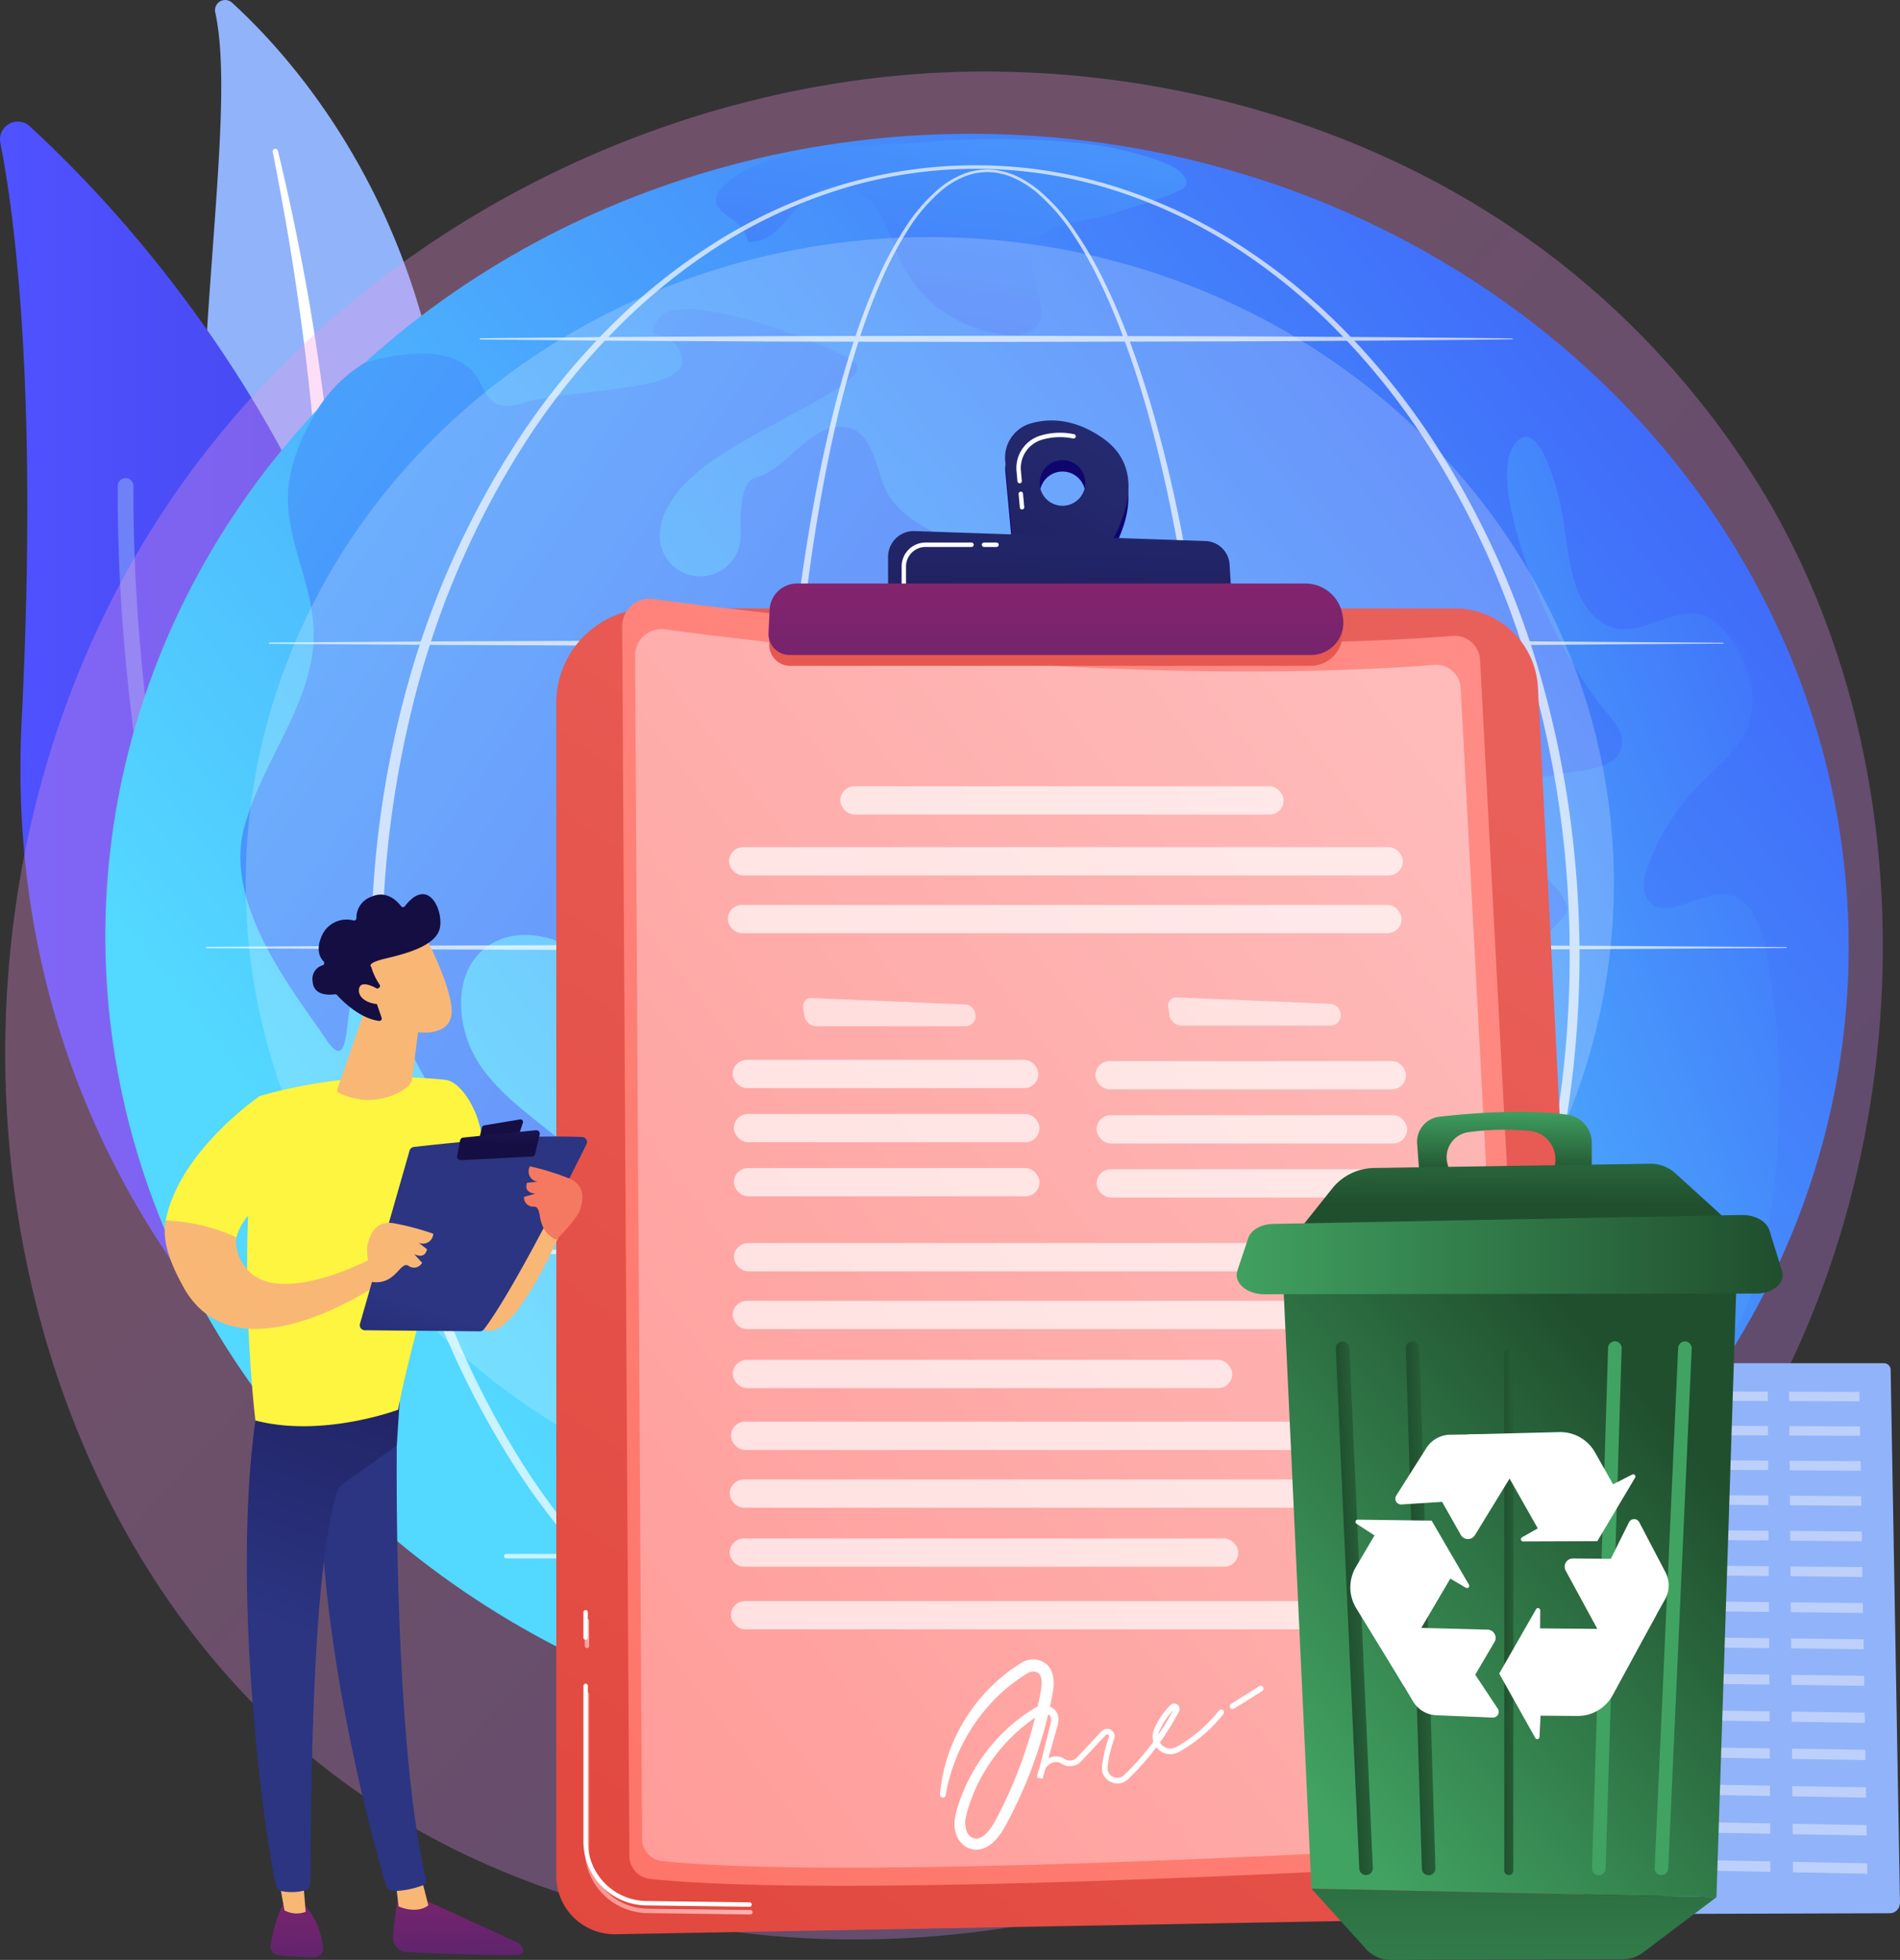 <svg xmlns="http://www.w3.org/2000/svg" xmlns:xlink="http://www.w3.org/1999/xlink" width="296.146" height="305.488" viewBox="0 0 296.146 305.488">
  <rect x="0" y="0" width="296.146" height="305.488" fill="#333333" stroke="none"/>
  <defs>
    <linearGradient id="linear-gradient" y1="0.5" x2="1" y2="0.5" gradientUnits="objectBoundingBox">
      <stop offset="0" stop-color="#4f52ff"/>
      <stop offset="1" stop-color="#4042e2"/>
    </linearGradient>
    <linearGradient id="linear-gradient-2" x1="1.082" y1="1.018" x2="0.336" y2="0.362" gradientUnits="objectBoundingBox">
      <stop offset="0" stop-color="#b37cff"/>
      <stop offset="1" stop-color="#f895e7"/>
    </linearGradient>
    <linearGradient id="linear-gradient-3" x1="0.255" y1="0.183" x2="1.032" y2="1.188" gradientUnits="objectBoundingBox">
      <stop offset="0" stop-color="#53d8ff"/>
      <stop offset="1" stop-color="#3840f7"/>
    </linearGradient>
    <linearGradient id="linear-gradient-4" x1="-0.404" y1="-0.588" x2="1.174" y2="1.079" xlink:href="#linear-gradient-3"/>
    <linearGradient id="linear-gradient-5" x1="1.473" y1="-2.837" x2="-0.485" y2="3.393" xlink:href="#linear-gradient-3"/>
    <linearGradient id="linear-gradient-6" x1="-0.281" y1="1.359" x2="1.473" y2="-0.461" xlink:href="#linear-gradient-3"/>
    <linearGradient id="linear-gradient-7" x1="0.142" y1="1.149" x2="0.775" y2="0.008" gradientUnits="objectBoundingBox">
      <stop offset="0" stop-color="#e1473d"/>
      <stop offset="1" stop-color="#e9605a"/>
    </linearGradient>
    <linearGradient id="linear-gradient-8" y1="0.5" x2="1" y2="0.5" gradientUnits="objectBoundingBox">
      <stop offset="0" stop-color="#ff928e"/>
      <stop offset="1" stop-color="#feb3b1"/>
    </linearGradient>
    <linearGradient id="linear-gradient-10" x1="-0.077" y1="1.258" x2="1.063" y2="-0.259" gradientUnits="objectBoundingBox">
      <stop offset="0" stop-color="#fe7062"/>
      <stop offset="1" stop-color="#ff928e"/>
    </linearGradient>
    <linearGradient id="linear-gradient-11" x1="0.886" y1="0.076" x2="-0.253" y2="1.297" gradientUnits="objectBoundingBox">
      <stop offset="0" stop-color="#febbba"/>
      <stop offset="1" stop-color="#ff928e"/>
    </linearGradient>
    <linearGradient id="linear-gradient-12" x1="1.519" y1="-0.775" x2="-1.484" y2="2.907" gradientUnits="objectBoundingBox">
      <stop offset="0" stop-color="#09005d"/>
      <stop offset="1" stop-color="#1a0f91"/>
    </linearGradient>
    <linearGradient id="linear-gradient-13" x1="1.004" y1="-2.464" x2="-0.074" y2="4.125" xlink:href="#linear-gradient-12"/>
    <linearGradient id="linear-gradient-14" x1="0.5" y1="-4.989" x2="0.5" y2="3.864" xlink:href="#linear-gradient-7"/>
    <linearGradient id="linear-gradient-15" x1="1.519" y1="-0.775" x2="-1.484" y2="2.907" gradientUnits="objectBoundingBox">
      <stop offset="0" stop-color="#2b3582"/>
      <stop offset="1" stop-color="#150e42"/>
    </linearGradient>
    <linearGradient id="linear-gradient-16" x1="1.004" y1="-2.464" x2="-0.074" y2="4.125" xlink:href="#linear-gradient-15"/>
    <linearGradient id="linear-gradient-17" x1="0.5" y1="-4.989" x2="0.5" y2="3.864" gradientUnits="objectBoundingBox">
      <stop offset="0" stop-color="#cb236d"/>
      <stop offset="1" stop-color="#4c246d"/>
    </linearGradient>
    <linearGradient id="linear-gradient-18" x1="-6.622" y1="0.5" x2="-7.622" y2="0.5" gradientUnits="objectBoundingBox">
      <stop offset="0" stop-color="#f9b776"/>
      <stop offset="1" stop-color="#f47960"/>
    </linearGradient>
    <linearGradient id="linear-gradient-19" x1="7.788" y1="-3.045" x2="7.809" y2="1.639" xlink:href="#linear-gradient-17"/>
    <linearGradient id="linear-gradient-20" x1="29.008" y1="0.5" x2="30.008" y2="0.5" xlink:href="#linear-gradient-18"/>
    <linearGradient id="linear-gradient-21" x1="9.148" y1="1.255" x2="9.355" y2="0.047" xlink:href="#linear-gradient-15"/>
    <linearGradient id="linear-gradient-22" x1="18.539" y1="-3.752" x2="18.589" y2="1.733" xlink:href="#linear-gradient-17"/>
    <linearGradient id="linear-gradient-23" x1="33.597" y1="0.5" x2="34.597" y2="0.5" xlink:href="#linear-gradient-18"/>
    <linearGradient id="linear-gradient-24" x1="6.545" y1="1.244" x2="6.691" y2="0.059" xlink:href="#linear-gradient-15"/>
    <linearGradient id="linear-gradient-25" x1="-1.991" y1="0.326" x2="-3.242" y2="0.962" gradientUnits="objectBoundingBox">
      <stop offset="0" stop-color="#fdf53f"/>
      <stop offset="1" stop-color="#d93c65"/>
    </linearGradient>
    <linearGradient id="linear-gradient-26" x1="-2.977" y1="0.724" x2="-5.281" y2="2.27" xlink:href="#linear-gradient-25"/>
    <linearGradient id="linear-gradient-27" x1="4.36" y1="0.5" x2="5.36" y2="0.5" xlink:href="#linear-gradient-18"/>
    <linearGradient id="linear-gradient-28" x1="-3.114" y1="-0.363" x2="-3.523" y2="0.753" xlink:href="#linear-gradient-15"/>
    <linearGradient id="linear-gradient-29" x1="22.894" y1="-3.497" x2="22.321" y2="1.805" xlink:href="#linear-gradient-15"/>
    <linearGradient id="linear-gradient-30" x1="12.107" y1="-1.235" x2="11.964" y2="1.146" xlink:href="#linear-gradient-15"/>
    <linearGradient id="linear-gradient-31" x1="14.401" y1="0.5" x2="15.401" y2="0.5" xlink:href="#linear-gradient-18"/>
    <linearGradient id="linear-gradient-32" x1="-18.879" y1="-7.315" x2="-17.747" y2="-7.315" xlink:href="#linear-gradient-18"/>
    <linearGradient id="linear-gradient-33" x1="11.348" y1="0.5" x2="12.348" y2="0.5" xlink:href="#linear-gradient-18"/>
    <linearGradient id="linear-gradient-34" x1="-32.394" y1="-10.517" x2="-32.716" y2="-11.583" xlink:href="#linear-gradient-18"/>
    <linearGradient id="linear-gradient-35" x1="-24.582" y1="-9.139" x2="-24.377" y2="-7.96" xlink:href="#linear-gradient-15"/>
    <linearGradient id="linear-gradient-36" x1="-106.794" y1="-53.442" x2="-107.737" y2="-58.089" xlink:href="#linear-gradient-18"/>
    <linearGradient id="linear-gradient-37" x1="0.505" y1="-0.014" x2="0.498" y2="0.95" gradientUnits="objectBoundingBox">
      <stop offset="0" stop-color="#41a362"/>
      <stop offset="1" stop-color="#204f2e"/>
    </linearGradient>
    <linearGradient id="linear-gradient-38" x1="0.133" y1="0.912" x2="0.72" y2="0.178" xlink:href="#linear-gradient-37"/>
    <linearGradient id="linear-gradient-39" x1="0.514" y1="-1.28" x2="0.477" y2="0.468" xlink:href="#linear-gradient-37"/>
    <linearGradient id="linear-gradient-40" x1="0.406" y1="4.149" x2="0.584" y2="-2.598" xlink:href="#linear-gradient-37"/>
    <linearGradient id="linear-gradient-41" x1="-0.02" y1="0.209" x2="0.98" y2="0.209" xlink:href="#linear-gradient-37"/>
    <linearGradient id="linear-gradient-42" x1="2.065" y1="-0.478" x2="0.34" y2="0.6" xlink:href="#linear-gradient-37"/>
    <linearGradient id="linear-gradient-43" x1="2.446" y1="-0.495" x2="0.286" y2="0.583" xlink:href="#linear-gradient-37"/>
    <linearGradient id="linear-gradient-44" x1="-47.665" y1="-0.478" x2="-49.39" y2="0.6" xlink:href="#linear-gradient-37"/>
    <linearGradient id="linear-gradient-45" x1="-55.32" y1="-0.454" x2="-57.479" y2="0.623" xlink:href="#linear-gradient-37"/>
    <linearGradient id="linear-gradient-46" x1="6.854" y1="-0.483" x2="-0.149" y2="0.6" xlink:href="#linear-gradient-37"/>
  </defs>
  <g id="Group_152888" data-name="Group 152888" transform="translate(-443.784 -348.932)">
    <g id="Group_152863" data-name="Group 152863" transform="translate(474.979 348.932)">
      <path id="Path_216187" data-name="Path 216187" d="M742.888,350.843a1.584,1.584,0,0,1,2.62-1.491c11.515,10.5,39.272,42.052,33.281,97.978-7.518,70.167,7.444,95.513,25.832,110.84,0,0-25.048-6.969-41.117-32.676C724.05,462.378,748.7,377.506,742.888,350.843Z" transform="translate(-740.537 -348.932)" fill="#91b3fa"/>
      <path id="Path_216188" data-name="Path 216188" d="M848.093,569.851c1.534,7.777,2.914,15.58,4.007,23.422q1.7,11.753,2.679,23.584c.619,7.884,1.09,15.779,1.225,23.682.171,7.9,0,15.8-.2,23.734-.153,7.928-.352,15.914.265,23.945a80.412,80.412,0,0,0,5.188,23.629c.751,1.88,1.539,3.754,2.429,5.562.857,1.826,1.8,3.614,2.766,5.385a83.375,83.375,0,0,0,23.81,27.121,1.532,1.532,0,0,0,1.866-2.43l0,0c-1.535-1.212-3.055-2.441-4.515-3.733-.74-.634-1.451-1.3-2.174-1.952-.7-.679-1.421-1.331-2.1-2.03a80.779,80.779,0,0,1-7.622-8.81A88.549,88.549,0,0,1,864.4,710.622a77.142,77.142,0,0,1-3.375-11.122,87.5,87.5,0,0,1-1.718-11.546c-.659-7.794-.527-15.7-.431-23.629s.118-15.9-.179-23.86q-.206-5.969-.626-11.927c-.129-1.986-.3-3.969-.459-5.953q-.273-2.972-.585-5.94-1.279-11.869-3.287-23.632c-1.378-7.831-2.964-15.622-4.848-23.339a.411.411,0,0,0-.8.177Z" transform="translate(-836.78 -546.189)" fill="#fff" style="mix-blend-mode: soft-light;isolation: isolate"/>
    </g>
    <g id="Group_152866" data-name="Group 152866" transform="translate(443.784 367.872)">
      <g id="Group_152865" data-name="Group 152865" transform="translate(0 0)">
        <path id="Path_216189" data-name="Path 216189" d="M497.472,727.79a4.406,4.406,0,0,1-7.1,1.771c-12.84-11.545-46.191-47.47-43.216-107,2.512-50.274-.9-77.773-3.318-90.149a2.763,2.763,0,0,1,4.582-2.563C470.1,549.728,535.575,620.989,497.472,727.79Z" transform="translate(-443.784 -529.107)" fill="url(#linear-gradient)"/>
        <g id="Group_152864" data-name="Group 152864" transform="translate(18.349 55.589)" opacity="0.5">
          <path id="Path_216190" data-name="Path 216190" d="M649.441,1201.054a1.224,1.224,0,0,1-1.808-.541c-.3-.705-29.627-71.323-29.291-141.383a1.222,1.222,0,0,1,2.444.012c-.333,69.55,28.806,139.724,29.1,140.424A1.222,1.222,0,0,1,649.441,1201.054Z" transform="translate(-618.34 -1057.914)" fill="#91b3fa"/>
        </g>
      </g>
    </g>
    <path id="Path_216191" data-name="Path 216191" d="M731.933,651.7c-28.393,65.892-104.027,102.8-169.617,92.847-10.673-1.62-39.932-6.447-65.838-29.216C446.609,671.5,435.943,584.7,476.172,523.537c29.279-44.518,81.765-69.754,131.637-68.491,10.743.272,51.912,1.948,88.093,31.351a134.431,134.431,0,0,1,27.6,30.863C748.306,555.491,750.438,608.755,731.933,651.7Z" transform="translate(-6.947 -94.918)" opacity="0.3" fill="url(#linear-gradient-2)"/>
    <g id="Group_152869" data-name="Group 152869" transform="translate(454.793 363.974)">
      <ellipse id="Ellipse_4271" data-name="Ellipse 4271" cx="125.888" cy="135.883" rx="125.888" ry="135.883" transform="translate(0 251.533) rotate(-87.486)" fill="url(#linear-gradient-3)"/>
      <path id="Path_216192" data-name="Path 216192" d="M812.491,822.537c-2.983,4.788-5.282,10.179-4.851,15.8.5,6.513,3.8,12.612,3.965,19.142.287,11.074-8.262,20.344-10.929,31.1C797.7,900.6,808.935,914.29,813.413,921s2.553-5.443,5.269-10.181,8.57,19.937,17.715,25.352c4.907,2.906,10.663,4.84,14.192,9.319,5.147,6.533,3.721,15.829,2.948,24.11s.385,18.373,7.843,22.054c4.391,2.167,9.973,1.434,13.936,4.311,6.959,5.053,3.635,16.069,6.392,24.215,3,8.859,8.945,8.975,18.145,10.853s-1.159-18.333,3.151-25.4c2.265-3.713,5.724-6.668,7.51-10.633,2.478-5.5,1.78-12.847,6.587-16.491,3.6-2.731,8.617-1.992,13.138-2.032s10.021-2,10.533-6.494c.455-3.986-3.535-7.164-7.439-8.088s-8.064-.483-11.9-1.664c-10.967-3.377-16.082-18.724-27.535-19.442-9.79-.614-17.989,10.375-27.608,8.455-5.363-1.07-9.033-5.819-13.014-9.568-5.113-4.816-11.46-8.431-15.519-14.164s-4.75-14.9,1.025-18.894c4.29-2.97,10.386-1.765,14.624,1.279s7.125,7.56,10.238,11.748a7.776,7.776,0,0,0,3.587,3.115c4.139,1.3,7.159-4.527,6.168-8.749s-3.973-7.936-4.113-12.271c-.247-7.639,7.98-12.486,15.2-15s15.723-5.518,17.845-12.861c.75-2.594.553-5.448,1.7-7.893,3.791-8.1,23.793-12.151,19.012-16.85s-19.957-5.721-22.912-15.186c-1.058-3.388-2.147-7.867-5.682-8.195-5.757-.534-9.042,6.593-13.871,7.816-2.293.581-2.513,4.475-2.424,9.263a6.3,6.3,0,0,1-12.588.238,9.725,9.725,0,0,1,.732-3.894,17.617,17.617,0,0,1,4.476-5.8c7.427-7.092,29.591-14.884,24.949-17.9s-26.916-11.35-30.238-6.752,2.173.7,3.513,6.157-16.478,4.722-24.716,7.082c-1.36.39-2.869.77-4.143.153-1.424-.689-2.023-2.346-2.8-3.726-4.138-7.392-17.9-2.594-17.9-2.594A22.4,22.4,0,0,0,812.491,822.537Z" transform="translate(-773.726 -774.214)" fill="url(#linear-gradient-4)"/>
      <path id="Path_216193" data-name="Path 216193" d="M1505.954,563.262c-2,3.729,3.948,3.669,4.54,7.859,5.355.584,7.555-7.86,12.851-8.845,2.989-.556,5.887,1.585,7.511,4.155s2.382,5.587,3.758,8.3a20.433,20.433,0,0,0,16.243,10.9,5.616,5.616,0,0,0,4.217-.954c3.228-2.844-1.39-8.188-.19-12.319,1.371-4.721,8.178-4,12.779-5.736,1.269-.478,11.03-3.082,11.187-4.429.278-2.388-4.25-3.908-9.316-5.21-8.583-2.207-23.684-2.115-31.065-1.447-9.82.889-26.181.171-32.515,7.728Z" transform="translate(-1404.94 -548.484)" fill="url(#linear-gradient-5)"/>
      <g id="Group_152867" data-name="Group 152867" transform="translate(211.371 53.043)">
        <path id="Path_216194" data-name="Path 216194" d="M2612.659,1118.732a123.778,123.778,0,0,0-.545-42.109c-.689-3.7-2.3-8.11-6.029-8.642-4.309-.616-9.584,4.334-12.281.918-1.191-1.508-.716-3.7-.042-5.5a36.455,36.455,0,0,1,8.117-12.722c2.207-2.244,4.733-4.234,6.433-6.884,3.635-5.667,1.083-13.948-4.062-18.291s-11.783,3.445-17.191.354-5.577-10.59-6.594-16.736c-.752-4.553-4.107-16.887-7.813-10.88s4.943,29.919,14.676,41.381c1.174,1.383,2.47,2.931,2.371,4.742-.236,4.325-6.539,4.133-10.779,5.018-5.248,1.1-13.292-1.714-8.853,7.431,2.341,4.823,13.524,11.425,10.52,14.652s-12.243,12.577-16.578,20.138-6.435,16.976-3.166,25.056,13.1,13.658,21.121,10.255c3.755-1.593,7.848-4.905,11.339-2.794,3.161,1.911,2.695,6.5,2.538,10.19s1.971,8.59,5.562,7.722a5.955,5.955,0,0,0,2.909-2.1C2609.364,1134.124,2611.445,1126.332,2612.659,1118.732Z" transform="translate(-2559.248 -996.62)" fill="url(#linear-gradient-6)"/>
      </g>
      <ellipse id="Ellipse_4272" data-name="Ellipse 4272" cx="106.626" cy="100.728" rx="106.626" ry="100.728" transform="translate(27.293 21.916)" fill="#fff" opacity="0.2"/>
      <g id="Group_152868" data-name="Group 152868" transform="translate(21.067 10.721)" opacity="0.68">
        <path id="Path_216195" data-name="Path 216195" d="M1663.875,722.815a381.67,381.67,0,0,1-5.445,66.318c-.986,5.466-2.13,10.905-3.494,16.293a156.89,156.89,0,0,1-4.882,15.943c-.97,2.608-2.031,5.184-3.224,7.7a59.793,59.793,0,0,1-4.061,7.315,29.939,29.939,0,0,1-5.462,6.381,15.559,15.559,0,0,1-3.568,2.3,10.678,10.678,0,0,1-4.158.983,10.464,10.464,0,0,1-4.2-.775,14.586,14.586,0,0,1-3.65-2.177,28.424,28.424,0,0,1-5.58-6.28,57.789,57.789,0,0,1-4.126-7.28c-1.209-2.512-2.284-5.083-3.265-7.687a153.477,153.477,0,0,1-4.934-15.926c-1.377-5.384-2.533-10.821-3.527-16.285-1.985-10.931-3.336-21.967-4.245-33.033s-1.351-22.171-1.4-33.275c-.023-5.552.116-11.1.31-16.65s.5-11.091.905-16.628c.81-11.072,2.026-22.119,3.838-33.076.91-5.477,1.971-10.931,3.248-16.337a156.908,156.908,0,0,1,4.619-16.009c.929-2.62,1.945-5.211,3.1-7.742a56.516,56.516,0,0,1,3.975-7.343,27.337,27.337,0,0,1,5.462-6.328,13.957,13.957,0,0,1,3.608-2.167,10.171,10.171,0,0,1,4.147-.74,10.973,10.973,0,0,1,4.1.964,16.038,16.038,0,0,1,3.564,2.229,30.466,30.466,0,0,1,5.581,6.22,59.541,59.541,0,0,1,4.241,7.191c1.259,2.482,2.379,5.03,3.415,7.609a151.658,151.658,0,0,1,5.243,15.816c1.476,5.356,2.725,10.771,3.8,16.218A349.4,349.4,0,0,1,1663.875,722.815Zm-1.344,0c.016-11.067-.409-22.137-1.333-33.166a319,319,0,0,0-4.354-32.9c-1.028-5.436-2.223-10.841-3.645-16.187a150.975,150.975,0,0,0-5.076-15.782c-1.006-2.573-2.1-5.114-3.324-7.587a58.9,58.9,0,0,0-4.135-7.158,29.985,29.985,0,0,0-5.432-6.167,15.6,15.6,0,0,0-3.444-2.2,10.341,10.341,0,0,0-3.937-.956,9.675,9.675,0,0,0-3.972.743,13.5,13.5,0,0,0-3.473,2.129,26.844,26.844,0,0,0-5.3,6.259,55.974,55.974,0,0,0-3.868,7.3c-1.127,2.52-2.113,5.1-3.013,7.715a156.294,156.294,0,0,0-4.453,15.971c-1.225,5.395-2.233,10.838-3.091,16.3-1.708,10.935-2.822,21.961-3.531,33.006s-.975,22.12-.957,33.188q-.032,16.6,1.187,33.173c.837,11.035,2.115,22.041,4.022,32.94.956,5.448,2.073,10.868,3.409,16.233a152.459,152.459,0,0,0,4.8,15.856c.956,2.589,2.006,5.144,3.186,7.634a57,57,0,0,0,4.02,7.2,27.653,27.653,0,0,0,5.382,6.142,13.855,13.855,0,0,0,3.451,2.09,9.553,9.553,0,0,0,3.91.741,9.945,9.945,0,0,0,3.871-.943,14.807,14.807,0,0,0,3.379-2.215,29.171,29.171,0,0,0,5.272-6.247,74.653,74.653,0,0,0,7.1-14.89,155.891,155.891,0,0,0,4.747-15.874c1.322-5.368,2.425-10.791,3.372-16.241,1.894-10.9,3.156-21.909,3.994-32.943S1662.534,733.884,1662.531,722.815Z" transform="translate(-1505.743 -599.649)" fill="#fff" style="mix-blend-mode: soft-light;isolation: isolate"/>
        <path id="Path_216196" data-name="Path 216196" d="M1182.247,717.176a164.707,164.707,0,0,1-1.432,21.368,156.249,156.249,0,0,1-4.291,20.982,136.033,136.033,0,0,1-17.668,38.859,111.5,111.5,0,0,1-13.525,16.582,94.876,94.876,0,0,1-16.659,13.411,80.39,80.39,0,0,1-19.422,8.924,73.357,73.357,0,0,1-42.274.015,80.4,80.4,0,0,1-19.434-8.912,94.94,94.94,0,0,1-16.678-13.4,111.6,111.6,0,0,1-13.547-16.579,136.2,136.2,0,0,1-17.706-38.871A155.027,155.027,0,0,1,995.3,738.56a161.107,161.107,0,0,1,.011-42.766,154.97,154.97,0,0,1,4.325-20.988,136.167,136.167,0,0,1,17.726-38.849,111.507,111.507,0,0,1,13.548-16.564,94.688,94.688,0,0,1,16.673-13.384A80.654,80.654,0,0,1,1067,597.125a72.932,72.932,0,0,1,42.22.014,80.617,80.617,0,0,1,19.41,8.9,94.647,94.647,0,0,1,16.655,13.392A111.47,111.47,0,0,1,1158.813,636a136,136,0,0,1,17.688,38.837,156.21,156.21,0,0,1,4.3,20.977A164.621,164.621,0,0,1,1182.247,717.176Zm-1.54,0A163.1,163.1,0,0,0,1179.356,696a154.773,154.773,0,0,0-4.183-20.8,135.549,135.549,0,0,0-17.208-38.642,110.547,110.547,0,0,0-13.275-16.542,92.814,92.814,0,0,0-16.416-13.414,79.334,79.334,0,0,0-19.22-8.91,71.448,71.448,0,0,0-41.876.014,79.314,79.314,0,0,0-19.207,8.923,92.759,92.759,0,0,0-16.4,13.423,110.477,110.477,0,0,0-13.253,16.545,135.386,135.386,0,0,0-17.17,38.63,161.7,161.7,0,0,0,.023,83.891,135.345,135.345,0,0,0,17.19,38.608,110.4,110.4,0,0,0,13.255,16.53,92.5,92.5,0,0,0,16.393,13.4,79.543,79.543,0,0,0,19.194,8.9,71.03,71.03,0,0,0,41.822.015,79.567,79.567,0,0,0,19.206-8.884,92.566,92.566,0,0,0,16.412-13.4,110.458,110.458,0,0,0,13.276-16.527,135.491,135.491,0,0,0,17.228-38.62,154.771,154.771,0,0,0,4.195-20.8A163.232,163.232,0,0,0,1180.707,717.176Z" transform="translate(-968.126 -594.01)" fill="#fff" style="mix-blend-mode: soft-light;isolation: isolate"/>
        <path id="Path_216197" data-name="Path 216197" d="M842.641,1298.442l28.321-.186,28.321-.107,56.642-.086,56.642.094,28.321.116,28.321.2a.068.068,0,0,1,0,.136l-28.321.2-28.321.116-56.642.094-56.642-.085-28.321-.107-28.321-.186a.1.1,0,0,1,0-.2Z" transform="translate(-832.699 -1224.053)" fill="#fff" style="mix-blend-mode: soft-light;isolation: isolate"/>
        <path id="Path_216198" data-name="Path 216198" d="M1155.194,847.2l20.107-.187,20.107-.106c6.7-.045,13.4-.04,20.107-.054l20.107-.031,40.214.094,20.107.116c6.7.069,13.4.109,20.107.2a.068.068,0,0,1,0,.136c-6.7.093-13.4.133-20.107.2l-20.107.116-40.214.094-20.107-.031c-6.7-.014-13.4-.009-20.107-.054l-20.107-.106-20.107-.187a.1.1,0,0,1,0-.2Z" transform="translate(-1112.396 -820.246)" fill="#fff" style="mix-blend-mode: soft-light;isolation: isolate"/>
        <path id="Path_216199" data-name="Path 216199" d="M749.016,1749.687l30.781-.186,30.782-.107,61.563-.085,61.563.094,30.781.115,30.781.2a.068.068,0,0,1,0,.136l-30.781.2-30.781.116-61.563.094-61.563-.085-30.782-.107-30.781-.186a.1.1,0,0,1,0-.2Z" transform="translate(-748.916 -1627.862)" fill="#fff" style="mix-blend-mode: soft-light;isolation: isolate"/>
        <path id="Path_216200" data-name="Path 216200" d="M842.641,2200.928l28.321-.186,28.321-.106,56.642-.086,56.642.094,28.321.115,28.321.2a.068.068,0,0,1,.068.068.069.069,0,0,1-.068.068l-28.321.2-28.321.115-56.642.094-56.642-.086-28.321-.106-28.321-.186a.1.1,0,0,1,0-.2Z" transform="translate(-832.699 -2031.669)" fill="#fff" style="mix-blend-mode: soft-light;isolation: isolate"/>
        <path id="Path_216201" data-name="Path 216201" d="M1352.434,2653.691H1191.578a.355.355,0,1,1,0-.709h160.856a.355.355,0,1,1,0,.709Z" transform="translate(-1144.727 -2436.541)" fill="#fff" style="mix-blend-mode: soft-light;isolation: isolate"/>
      </g>
    </g>
    <g id="Group_152878" data-name="Group 152878" transform="translate(530.492 414.467)">
      <g id="Group_152877" data-name="Group 152877" transform="translate(0 1.788)">
        <path id="Path_216202" data-name="Path 216202" d="M1268.627,1265.833a14.735,14.735,0,0,1,14.735-14.734h125.3a12.981,12.981,0,0,1,12.965,12.321l9.249,181.665a9.573,9.573,0,0,1-9.386,10.058l-143.613,2.61a9.087,9.087,0,0,1-9.251-9.085Z" transform="translate(-1268.627 -1223.585)" fill="url(#linear-gradient-7)"/>
        <path id="Path_216203" data-name="Path 216203" d="M1336.516,2892.331h0l-16.069-.208a9.911,9.911,0,0,1-9.745-9.872V2857.99a.343.343,0,1,1,.686,0v24.262a9.222,9.222,0,0,0,9.068,9.186l16.069.208a.343.343,0,0,1,0,.686Z" transform="translate(-1306.275 -2661.252)" fill="url(#linear-gradient-8)"/>
        <path id="Path_216204" data-name="Path 216204" d="M1311.04,2753.393a.343.343,0,0,1-.343-.343v-3.929a.343.343,0,1,1,.686,0v3.929A.343.343,0,0,1,1311.04,2753.393Z" transform="translate(-1306.275 -2563.827)" fill="url(#linear-gradient-8)"/>
        <g id="Group_152874" data-name="Group 152874" transform="translate(10.265 26.001)">
          <path id="Path_216205" data-name="Path 216205" d="M1366.28,1241.022a4.28,4.28,0,0,1,4.854-4.269c17.111,2.32,75.952,9.5,124.6,5.762a3.958,3.958,0,0,1,4.262,3.733l9.7,182.474a4.554,4.554,0,0,1-4.279,4.79c-20.461,1.211-104.725,5.892-134.781,2.744a3.608,3.608,0,0,1-3.229-3.571Z" transform="translate(-1366.28 -1236.714)" fill="url(#linear-gradient-10)"/>
          <path id="Path_216206" data-name="Path 216206" d="M1385.454,1285.9a4.119,4.119,0,0,1,4.672-4.108c16.467,2.233,73.092,9.14,119.908,5.546a3.809,3.809,0,0,1,4.1,3.592l9.333,175.6a4.383,4.383,0,0,1-4.118,4.609c-19.69,1.165-100.781,5.67-129.705,2.64a3.472,3.472,0,0,1-3.107-3.436Z" transform="translate(-1383.439 -1277.022)" fill="url(#linear-gradient-11)"/>
          <g id="Group_152870" data-name="Group 152870" transform="translate(28.191 62.237)" opacity="0.6">
            <path id="Path_216207" data-name="Path 216207" d="M1635.834,1828.763a1.276,1.276,0,0,0-1.364,1.518l.195,1.295a1.926,1.926,0,0,0,1.841,1.585h23.248a1.584,1.584,0,0,0,1.583-1.6v-.127a1.717,1.717,0,0,0-1.622-1.67Z" transform="translate(-1634.453 -1828.761)" fill="#fff"/>
          </g>
          <g id="Group_152871" data-name="Group 152871" transform="translate(85.11 62.141)" opacity="0.6">
            <path id="Path_216208" data-name="Path 216208" d="M2177.3,1827.852a1.275,1.275,0,0,0-1.364,1.518l.194,1.295a1.926,1.926,0,0,0,1.842,1.585h23.248a1.584,1.584,0,0,0,1.583-1.6v-.128a1.716,1.716,0,0,0-1.622-1.67Z" transform="translate(-2175.921 -1827.85)" fill="#fff"/>
          </g>
          <rect id="Rectangle_45363" data-name="Rectangle 45363" width="105.023" height="4.408" rx="2.204" transform="translate(17.236 109.436)" fill="#fff" opacity="0.68"/>
          <rect id="Rectangle_45364" data-name="Rectangle 45364" width="77.855" height="4.408" rx="2.204" transform="translate(17.236 118.635)" fill="#fff" opacity="0.68"/>
          <rect id="Rectangle_45365" data-name="Rectangle 45365" width="105.023" height="4.408" rx="2.204" transform="translate(17.428 100.428)" fill="#fff" opacity="0.68"/>
          <rect id="Rectangle_45366" data-name="Rectangle 45366" width="105.023" height="4.408" rx="2.204" transform="translate(16.764 137.279)" fill="#fff" opacity="0.68"/>
          <rect id="Rectangle_45367" data-name="Rectangle 45367" width="79.271" height="4.408" rx="2.204" transform="translate(16.764 146.478)" fill="#fff" opacity="0.68"/>
          <rect id="Rectangle_45368" data-name="Rectangle 45368" width="105.023" height="4.408" rx="2.204" transform="translate(16.956 128.272)" fill="#fff" opacity="0.68"/>
          <rect id="Rectangle_45369" data-name="Rectangle 45369" width="105.023" height="4.408" rx="2.204" transform="translate(16.956 156.233)" fill="#fff" opacity="0.68"/>
          <rect id="Rectangle_45370" data-name="Rectangle 45370" width="105.023" height="4.408" rx="2.204" transform="translate(16.47 47.725)" fill="#fff" opacity="0.68"/>
          <rect id="Rectangle_45371" data-name="Rectangle 45371" width="69.089" height="4.408" rx="2.204" transform="translate(34.005 29.231)" fill="#fff" opacity="0.68"/>
          <rect id="Rectangle_45372" data-name="Rectangle 45372" width="105.023" height="4.408" rx="2.204" transform="translate(16.661 38.717)" fill="#fff" opacity="0.68"/>
          <g id="Group_152872" data-name="Group 152872" transform="translate(17.232 71.873)">
            <rect id="Rectangle_45373" data-name="Rectangle 45373" width="47.639" height="4.408" rx="2.204" transform="translate(0.184 8.433)" fill="#fff" opacity="0.68"/>
            <rect id="Rectangle_45374" data-name="Rectangle 45374" width="47.639" height="4.408" rx="2.204" transform="translate(0.184 16.865)" fill="#fff" opacity="0.68"/>
            <rect id="Rectangle_45375" data-name="Rectangle 45375" width="47.639" height="4.408" rx="2.204" fill="#fff" opacity="0.68"/>
          </g>
          <g id="Group_152873" data-name="Group 152873" transform="translate(73.769 72.064)">
            <rect id="Rectangle_45376" data-name="Rectangle 45376" width="48.403" height="4.408" rx="2.204" transform="translate(0.187 8.433)" fill="#fff" opacity="0.68"/>
            <rect id="Rectangle_45377" data-name="Rectangle 45377" width="48.403" height="4.408" rx="2.204" transform="translate(0.187 16.865)" fill="#fff" opacity="0.68"/>
            <rect id="Rectangle_45378" data-name="Rectangle 45378" width="48.403" height="4.408" rx="2.204" fill="#fff" opacity="0.68"/>
          </g>
        </g>
        <path id="Path_216209" data-name="Path 216209" d="M1949.486,992.11c-4.526-3.149-8.462-3.086-11.232-2.269a5.526,5.526,0,0,0-3.925,5.81l1.2,13.041,14.217,1.262S1958.362,998.285,1949.486,992.11Zm-6.252,10.521a3.545,3.545,0,1,1,3.545-3.545A3.545,3.545,0,0,1,1943.234,1002.631Z" transform="translate(-1864.329 -989.366)" fill="url(#linear-gradient-12)"/>
        <g id="Group_152875" data-name="Group 152875" transform="translate(71.734 1.91)">
          <path id="Path_216210" data-name="Path 216210" d="M1951.906,1019.462a.343.343,0,0,1-.341-.312l-.19-2.077a.343.343,0,1,1,.683-.062l.19,2.077a.343.343,0,0,1-.31.373Zm-.373-4.07a.343.343,0,0,1-.341-.312l-.145-1.577a5.275,5.275,0,0,1,3.74-5.534,10.63,10.63,0,0,1,5.2-.213.343.343,0,1,1-.138.672,9.957,9.957,0,0,0-4.864.2,4.587,4.587,0,0,0-3.251,4.814l.145,1.577a.343.343,0,0,1-.31.373Z" transform="translate(-1951.025 -1007.531)" fill="#bdd0fb"/>
        </g>
        <path id="Path_216211" data-name="Path 216211" d="M1761.309,1163.508v-6.556a4,4,0,0,1,4.138-4l45.2,1.549a3.891,3.891,0,0,1,3.751,3.656l.378,6.3Z" transform="translate(-1709.518 -1135.754)" fill="url(#linear-gradient-13)"/>
        <path id="Path_216212" data-name="Path 216212" d="M1902.183,1170.633h-1.944a.343.343,0,0,1,0-.686h1.944a.343.343,0,0,1,0,.686Z" transform="translate(-1833.536 -1150.964)" fill="#bdd0fb"/>
        <path id="Path_216213" data-name="Path 216213" d="M1781.664,1176.659a.343.343,0,0,1-.343-.343v-2.652a3.721,3.721,0,0,1,3.717-3.716h7.147a.343.343,0,1,1,0,.686h-7.147a3.034,3.034,0,0,0-3.03,3.03v2.652A.343.343,0,0,1,1781.664,1176.659Z" transform="translate(-1727.426 -1150.964)" fill="#bdd0fb"/>
        <path id="Path_216214" data-name="Path 216214" d="M1584.577,1234.59a4.259,4.259,0,0,1,4.254-4.055l79.048,0a5.843,5.843,0,0,1,5.757,4.846l.067.386a5.018,5.018,0,0,1-4.944,5.874h-81.1a3.262,3.262,0,0,1-3.259-3.419Z" transform="translate(-1551.204 -1205.181)" fill="url(#linear-gradient-14)"/>
        <g id="Group_152876" data-name="Group 152876" transform="translate(59.804 191.333)">
          <path id="Path_216215" data-name="Path 216215" d="M1837.537,2830.552a26.421,26.421,0,0,1,3.932-11.758,27.336,27.336,0,0,1,3.9-4.928c.382-.361.755-.733,1.147-1.084s.8-.69,1.208-1.019.838-.64,1.271-.94l.661-.436.331-.217.166-.109c.06-.037.14-.085.212-.123a3.322,3.322,0,0,1,3.953.459,2.979,2.979,0,0,1,.607.919,3.521,3.521,0,0,1,.165.484,3.917,3.917,0,0,1,.1.475,6.688,6.688,0,0,1,.013,1.773c-.03.281-.076.557-.125.826l-.151.759c-.1.507-.21,1.011-.32,1.515-.223,1.008-.475,2.009-.74,3.006a69.658,69.658,0,0,1-4.269,11.6l-.676,1.392c-.236.458-.467.92-.708,1.375l-.366.681-.183.341-.2.355a10.374,10.374,0,0,1-.954,1.369,6.406,6.406,0,0,1-1.291,1.205,3.659,3.659,0,0,1-1.864.665,2.556,2.556,0,0,1-.529-.02,2.846,2.846,0,0,1-.511-.107,2.973,2.973,0,0,1-.937-.453,3.6,3.6,0,0,1-1.222-1.552,4.833,4.833,0,0,1-.353-1.8,7.238,7.238,0,0,1,.205-1.707,14.842,14.842,0,0,1,.454-1.537l.253-.746.286-.733a28.093,28.093,0,0,1,7.068-10.247l.287-.267.3-.253.6-.506c.2-.164.413-.32.619-.48s.41-.322.627-.468c.428-.3.851-.6,1.3-.874l.331-.209.165-.1c.03-.018.051-.033.087-.054l.109-.061a2.631,2.631,0,0,1,.949-.293,2.413,2.413,0,0,1,1.892.588,1.97,1.97,0,0,1,.574.914,2.53,2.53,0,0,1,.069.979,5.521,5.521,0,0,1-.165.837l-.207.742-.413,1.471c-.547,1.962-1.115,3.918-1.672,5.877v0l-.86-.153a4.507,4.507,0,0,1,.605-1.923,3.151,3.151,0,0,1,.7-.8,2.747,2.747,0,0,1,.963-.5,2.537,2.537,0,0,1,1.1-.072,2.071,2.071,0,0,1,.548.166,1.968,1.968,0,0,1,.256.138l.173.109a1.574,1.574,0,0,0,1.378.091,1.446,1.446,0,0,0,.3-.175,1.385,1.385,0,0,0,.134-.115l.065-.064.078-.083.626-.668,1.253-1.337,1.253-1.337.627-.668a1.207,1.207,0,0,1,.62-.354,1.159,1.159,0,0,1,.717.081,1.208,1.208,0,0,1,.534.469,1.136,1.136,0,0,1,.156.713.789.789,0,0,1-.033.176c-.014.053-.034.123-.045.149l-.075.21-.142.425c-.184.568-.339,1.146-.47,1.728s-.231,1.172-.3,1.764c-.008.073-.02.15-.025.22l-.005.181a.676.676,0,0,0,.011.178.91.91,0,0,0,.028.174,1.452,1.452,0,0,0,.323.617,1.5,1.5,0,0,0,.578.411,1.8,1.8,0,0,0,.343.1,1.688,1.688,0,0,0,.354.014,1.382,1.382,0,0,0,.665-.212l.078-.043.07-.058.141-.116.324-.317q1.293-1.27,2.47-2.652a40.671,40.671,0,0,0,4.174-5.918l.444-.79.214-.4.107-.2.027-.05c0-.006,0,0,0,0s0,0,0,.009c0,.034.013.04.01.037a.027.027,0,0,0,.02,0l.031-.006s0,0,0,0l-.039.04-.077.078c-.052.052-.1.1-.152.159-.1.106-.2.216-.295.327a10.946,10.946,0,0,0-1.038,1.421q-.23.376-.431.769c-.066.131-.131.263-.192.4l-.09.2-.044.1-.029.091a1.851,1.851,0,0,0,.04,1.444,1.944,1.944,0,0,0,1.064,1,1.889,1.889,0,0,0,.722.129,1.974,1.974,0,0,0,.718-.179l.172-.08.194-.113c.129-.076.26-.148.387-.229.257-.154.509-.315.76-.48a22.809,22.809,0,0,0,5.282-4.834h0a.438.438,0,0,1,.687.545,23.677,23.677,0,0,1-5.487,5.022q-.39.256-.789.5c-.132.083-.268.158-.4.237l-.2.118-.243.115a2.814,2.814,0,0,1-1.049.256,2.761,2.761,0,0,1-1.068-.187,2.818,2.818,0,0,1-1.544-1.445,2.735,2.735,0,0,1-.065-2.118l.044-.127.048-.109.1-.217c.066-.145.135-.286.207-.428q.216-.424.465-.83a11.851,11.851,0,0,1,1.122-1.536c.1-.119.209-.238.319-.353.054-.058.109-.116.165-.172l.083-.085.042-.042c.027-.024.057-.05.086-.073a.812.812,0,0,1,.452-.17.857.857,0,0,1,.459.108.846.846,0,0,1,.435.793.817.817,0,0,1-.053.232c-.013.034-.03.073-.044.1l-.027.051-.11.2-.219.409-.454.807a41.54,41.54,0,0,1-4.265,6.047q-1.2,1.411-2.524,2.71l-.331.324-.212.176-.108.086-.121.071a2.258,2.258,0,0,1-1.061.338,2.546,2.546,0,0,1-.559-.024,2.674,2.674,0,0,1-.533-.158,2.375,2.375,0,0,1-.9-.641,2.335,2.335,0,0,1-.517-.99,1.772,1.772,0,0,1-.047-.277,1.319,1.319,0,0,1-.018-.278l.01-.277.027-.236q.116-.93.319-1.846c.136-.609.3-1.213.491-1.808l.149-.444.078-.221a.438.438,0,0,0,.02-.071.113.113,0,0,0,.01-.048.251.251,0,0,0-.033-.166.333.333,0,0,0-.146-.126.28.28,0,0,0-.337.074l-.626.668-1.253,1.337-1.254,1.337-.627.668-.078.083-.1.1a2.258,2.258,0,0,1-.7.463,2.447,2.447,0,0,1-2.152-.134l-.215-.134a1.057,1.057,0,0,0-.147-.078,1.179,1.179,0,0,0-.326-.1,1.666,1.666,0,0,0-.716.049,2,2,0,0,0-1.153.915,3.642,3.642,0,0,0-.479,1.545l-.86-.153v0c.493-1.977.974-3.956,1.477-5.929l.374-1.481.185-.734a4.385,4.385,0,0,0,.115-.664,1.368,1.368,0,0,0-.044-.534.763.763,0,0,0-.24-.354,1.2,1.2,0,0,0-.949-.256,1.388,1.388,0,0,0-.5.169l-.057.034-.074.049-.155.1-.31.207c-.418.268-.813.569-1.213.864-.2.143-.391.305-.585.461s-.387.311-.576.471l-.555.5-.278.247-.268.258a26.351,26.351,0,0,0-3.822,4.541,26.017,26.017,0,0,0-2.715,5.264l-.258.694-.227.7a13.5,13.5,0,0,0-.39,1.4,4.089,4.089,0,0,0,.1,2.494,1.907,1.907,0,0,0,.651.812,1.28,1.28,0,0,0,.436.2,1.325,1.325,0,0,0,.467.049,1.936,1.936,0,0,0,.966-.372,4.71,4.71,0,0,0,.923-.886,8.578,8.578,0,0,0,.78-1.142l.173-.311.176-.333.352-.667c.231-.445.452-.9.679-1.346l.647-1.362a71.028,71.028,0,0,0,4.1-11.321c.255-.972.5-1.947.712-2.928.106-.491.216-.981.308-1.475l.145-.74c.042-.231.079-.458.1-.684a4.861,4.861,0,0,0,0-1.272,1.578,1.578,0,0,0-.364-.86.992.992,0,0,0-.318-.223,1.452,1.452,0,0,0-.44-.111,1.728,1.728,0,0,0-.955.208c-.041.022-.07.039-.118.068l-.154.1-.308.2-.617.4c-.406.275-.792.581-1.193.864s-.763.619-1.146.927-.728.662-1.093.992a28.208,28.208,0,0,0-8.209,15.524.439.439,0,0,1-.87-.108Z" transform="translate(-1837.536 -2809.492)" fill="#fff"/>
          <path id="Path_216216" data-name="Path 216216" d="M2267.663,2852.259a.438.438,0,0,1-.233-.81l4.379-2.743a.438.438,0,1,1,.465.743l-4.378,2.743A.435.435,0,0,1,2267.663,2852.259Z" transform="translate(-2222.055 -2844.524)" fill="#fff"/>
        </g>
      </g>
      <path id="Path_216217" data-name="Path 216217" d="M1334.708,2880.207h0l-16.111-.208a9.935,9.935,0,0,1-9.769-9.9v-24.324a.344.344,0,0,1,.688,0V2870.1a9.245,9.245,0,0,0,9.091,9.209l16.111.208a.344.344,0,0,1,0,.688Z" transform="translate(-1304.598 -2648.534)" fill="#fff"/>
      <path id="Path_216218" data-name="Path 216218" d="M1309.167,2740.913a.344.344,0,0,1-.344-.344v-3.939a.344.344,0,1,1,.688,0v3.939A.344.344,0,0,1,1309.167,2740.913Z" transform="translate(-1304.598 -2550.86)" fill="#fff"/>
      <path id="Path_216219" data-name="Path 216219" d="M1949.253,975.105c-4.538-3.157-8.483-3.094-11.261-2.275a5.54,5.54,0,0,0-3.935,5.824l1.2,13.074,14.253,1.265S1958.152,981.3,1949.253,975.105Zm-6.268,10.548a3.554,3.554,0,1,1,3.554-3.554A3.554,3.554,0,0,1,1942.984,985.653Z" transform="translate(-1864.086 -972.354)" fill="url(#linear-gradient-15)"/>
      <path id="Path_216220" data-name="Path 216220" d="M1951.678,1002.527a.344.344,0,0,1-.342-.313l-.191-2.082a.344.344,0,1,1,.685-.062l.191,2.082a.344.344,0,0,1-.311.374Zm-.374-4.08a.344.344,0,0,1-.342-.313l-.145-1.58a5.288,5.288,0,0,1,3.749-5.549,10.654,10.654,0,0,1,5.209-.214.344.344,0,1,1-.138.674,9.986,9.986,0,0,0-4.877.2,4.6,4.6,0,0,0-3.259,4.826l.145,1.581a.344.344,0,0,1-.311.374Z" transform="translate(-1879.085 -988.651)" fill="#fff"/>
      <path id="Path_216221" data-name="Path 216221" d="M1760.592,1146.943v-6.573a4.011,4.011,0,0,1,4.149-4.009l45.32,1.552a3.9,3.9,0,0,1,3.76,3.666l.379,6.316Z" transform="translate(-1708.876 -1119.118)" fill="url(#linear-gradient-16)"/>
      <path id="Path_216222" data-name="Path 216222" d="M1901.828,1154.087h-1.949a.344.344,0,0,1,0-.688h1.949a.344.344,0,0,1,0,.688Z" transform="translate(-1833.214 -1134.367)" fill="#fff"/>
      <path id="Path_216223" data-name="Path 216223" d="M1781,1160.128a.344.344,0,0,1-.344-.344v-2.659a3.73,3.73,0,0,1,3.726-3.726h7.165a.344.344,0,1,1,0,.688h-7.165a3.042,3.042,0,0,0-3.039,3.038v2.659A.344.344,0,0,1,1781,1160.128Z" transform="translate(-1726.83 -1134.367)" fill="#fff"/>
      <path id="Path_216224" data-name="Path 216224" d="M1583.406,1218.208a4.27,4.27,0,0,1,4.266-4.065l79.25,0a5.857,5.857,0,0,1,5.772,4.858l.067.388a5.031,5.031,0,0,1-4.957,5.888H1586.5a3.271,3.271,0,0,1-3.267-3.428Z" transform="translate(-1550.156 -1188.724)" fill="url(#linear-gradient-17)"/>
    </g>
    <g id="Group_152880" data-name="Group 152880" transform="translate(702.979 561.416)">
      <path id="Path_216225" data-name="Path 216225" d="M2944.961,2371.319a1.044,1.044,0,0,0-1.008-1.059h-33.338a1.171,1.171,0,0,0-1.149,1.081v83.081a1.8,1.8,0,0,0,.53,1.184,1.592,1.592,0,0,0,1.145.488l33.7-.1a1.536,1.536,0,0,0,1.123-.5,1.739,1.739,0,0,0,.451-1.2Z" transform="translate(-2909.466 -2370.26)" fill="#91b3fa"/>
      <g id="Group_152879" data-name="Group 152879" transform="translate(5.239 4.391)">
        <path id="Path_216226" data-name="Path 216226" d="M2972.158,2413.524l-10.905-.04,0-1.457,10.893.037Z" transform="translate(-2961.048 -2412.026)" fill="#bdd0fb" style="mix-blend-mode: overlay;isolation: isolate"/>
        <path id="Path_216227" data-name="Path 216227" d="M2972.06,2464.364l-10.95-.054,0-1.469,10.938.05Z" transform="translate(-2960.92 -2457.5)" fill="#bdd0fb" style="mix-blend-mode: overlay;isolation: isolate"/>
        <path id="Path_216228" data-name="Path 216228" d="M2971.962,2515.624l-11-.067,0-1.481,10.983.063Z" transform="translate(-2960.792 -2503.348)" fill="#bdd0fb" style="mix-blend-mode: overlay;isolation: isolate"/>
        <path id="Path_216229" data-name="Path 216229" d="M2971.863,2567.308l-11.041-.081,0-1.493,11.028.076Z" transform="translate(-2960.663 -2549.576)" fill="#bdd0fb" style="mix-blend-mode: overlay;isolation: isolate"/>
        <path id="Path_216230" data-name="Path 216230" d="M2971.764,2619.419l-11.087-.093,0-1.506,11.074.09Z" transform="translate(-2960.533 -2596.187)" fill="#bdd0fb" style="mix-blend-mode: overlay;isolation: isolate"/>
        <path id="Path_216231" data-name="Path 216231" d="M2971.562,2724.955l-11.181-.122,0-1.531,11.167.118Z" transform="translate(-2960.268 -2690.58)" fill="#bdd0fb" style="mix-blend-mode: overlay;isolation: isolate"/>
        <path id="Path_216232" data-name="Path 216232" d="M2971.252,2886.615l-11.323-.166,0-1.57,11.31.162Z" transform="translate(-2959.864 -2835.172)" fill="#bdd0fb" style="mix-blend-mode: overlay;isolation: isolate"/>
        <path id="Path_216233" data-name="Path 216233" d="M2971.663,2671.967l-11.133-.108,0-1.519,11.121.1Z" transform="translate(-2960.401 -2643.187)" fill="#bdd0fb" style="mix-blend-mode: overlay;isolation: isolate"/>
        <path id="Path_216234" data-name="Path 216234" d="M2971.459,2778.389l-11.228-.136,0-1.544,11.214.133Z" transform="translate(-2960.135 -2738.372)" fill="#bdd0fb" style="mix-blend-mode: overlay;isolation: isolate"/>
        <path id="Path_216235" data-name="Path 216235" d="M2971.357,2832.273l-11.275-.151,0-1.558,11.262.147Z" transform="translate(-2960 -2786.568)" fill="#bdd0fb" style="mix-blend-mode: overlay;isolation: isolate"/>
        <path id="Path_216236" data-name="Path 216236" d="M2971.146,2941.419l-11.371-.181,0-1.584,11.358.177Z" transform="translate(-2959.726 -2884.189)" fill="#bdd0fb" style="mix-blend-mode: overlay;isolation: isolate"/>
        <path id="Path_216237" data-name="Path 216237" d="M2971.041,2996.693l-11.42-.2.005-1.6,11.406.192Z" transform="translate(-2959.588 -2933.627)" fill="#bdd0fb" style="mix-blend-mode: overlay;isolation: isolate"/>
        <path id="Path_216238" data-name="Path 216238" d="M2970.935,3052.442l-11.469-.213,0-1.611,11.456.208Z" transform="translate(-2959.449 -2983.489)" fill="#bdd0fb" style="mix-blend-mode: overlay;isolation: isolate"/>
        <path id="Path_216239" data-name="Path 216239" d="M2970.827,3108.671l-11.519-.228,0-1.625,11.5.224Z" transform="translate(-2959.308 -3033.781)" fill="#bdd0fb" style="mix-blend-mode: overlay;isolation: isolate"/>
        <path id="Path_216240" data-name="Path 216240" d="M3107.49,2413.985l-10.974-.041-.012-1.462,10.962.037Z" transform="translate(-3082.082 -2412.434)" fill="#bdd0fb" style="mix-blend-mode: overlay;isolation: isolate"/>
        <path id="Path_216241" data-name="Path 216241" d="M3107.949,2464.987l-11.02-.054-.012-1.474,11.007.05Z" transform="translate(-3082.452 -2458.052)" fill="#bdd0fb" style="mix-blend-mode: overlay;isolation: isolate"/>
        <path id="Path_216242" data-name="Path 216242" d="M3108.413,2516.41l-11.065-.066-.012-1.486,11.053.063Z" transform="translate(-3082.826 -2504.047)" fill="#bdd0fb" style="mix-blend-mode: overlay;isolation: isolate"/>
        <path id="Path_216243" data-name="Path 216243" d="M3108.879,2568.261l-11.111-.081-.012-1.5,11.1.077Z" transform="translate(-3083.202 -2550.425)" fill="#bdd0fb" style="mix-blend-mode: overlay;isolation: isolate"/>
        <path id="Path_216244" data-name="Path 216244" d="M3109.351,2620.543l-11.158-.094-.013-1.511,11.146.091Z" transform="translate(-3083.582 -2597.187)" fill="#bdd0fb" style="mix-blend-mode: overlay;isolation: isolate"/>
        <path id="Path_216245" data-name="Path 216245" d="M3110.3,2726.425l-11.252-.123-.012-1.536,11.239.119Z" transform="translate(-3084.352 -2691.891)" fill="#bdd0fb" style="mix-blend-mode: overlay;isolation: isolate"/>
        <path id="Path_216246" data-name="Path 216246" d="M3111.765,2888.629l-11.4-.167-.013-1.576,11.383.164Z" transform="translate(-3085.529 -2836.968)" fill="#bdd0fb" style="mix-blend-mode: overlay;isolation: isolate"/>
        <path id="Path_216247" data-name="Path 216247" d="M3109.825,2673.263l-11.205-.109-.012-1.523,11.192.1Z" transform="translate(-3083.965 -2644.342)" fill="#bdd0fb" style="mix-blend-mode: overlay;isolation: isolate"/>
        <path id="Path_216248" data-name="Path 216248" d="M3110.787,2780.038l-11.3-.137-.013-1.549,11.287.133Z" transform="translate(-3084.74 -2739.843)" fill="#bdd0fb" style="mix-blend-mode: overlay;isolation: isolate"/>
        <path id="Path_216249" data-name="Path 216249" d="M3111.274,2834.1l-11.348-.152-.013-1.562,11.335.148Z" transform="translate(-3085.133 -2788.2)" fill="#bdd0fb" style="mix-blend-mode: overlay;isolation: isolate"/>
        <path id="Path_216250" data-name="Path 216250" d="M3112.26,2943.621l-11.445-.182-.013-1.59,11.433.178Z" transform="translate(-3085.928 -2886.154)" fill="#bdd0fb" style="mix-blend-mode: overlay;isolation: isolate"/>
        <path id="Path_216251" data-name="Path 216251" d="M3112.76,2999.084l-11.5-.2-.013-1.6,11.481.193Z" transform="translate(-3086.331 -2935.761)" fill="#bdd0fb" style="mix-blend-mode: overlay;isolation: isolate"/>
        <path id="Path_216252" data-name="Path 216252" d="M3113.264,3055.027l-11.545-.213-.013-1.617,11.531.209Z" transform="translate(-3086.737 -2985.797)" fill="#bdd0fb" style="mix-blend-mode: overlay;isolation: isolate"/>
        <path id="Path_216253" data-name="Path 216253" d="M3113.772,3111.454l-11.6-.229-.013-1.631,11.581.225Z" transform="translate(-3087.147 -3036.264)" fill="#bdd0fb" style="mix-blend-mode: overlay;isolation: isolate"/>
      </g>
    </g>
    <g id="Group_152884" data-name="Group 152884" transform="translate(469.458 488.308)">
      <path id="Path_216254" data-name="Path 216254" d="M1107.637,2128.675s-7.13,16.454-11.518,14.26-7.678-20.293-7.678-20.293S1102.153,2119.352,1107.637,2128.675Z" transform="translate(-1046.348 -2075.06)" fill="url(#linear-gradient-18)"/>
      <path id="Path_216255" data-name="Path 216255" d="M1027.259,3156.152s-.6,3.375-.888,6.715a2.3,2.3,0,0,0,2.2,2.493c4.448.186,13.963.546,17.378.394a.749.749,0,0,0,.659-1.026,1.676,1.676,0,0,0-.857-.9l-15.717-7.224Z" transform="translate(-990.794 -3000.43)" fill="url(#linear-gradient-19)"/>
      <path id="Path_216256" data-name="Path 216256" d="M1030.251,3131.985l.479,4.036s2.753,1.282,4.634-.162l-1.14-4.5Z" transform="translate(-994.275 -2978.245)" fill="url(#linear-gradient-20)"/>
      <path id="Path_216257" data-name="Path 216257" d="M927.411,2415.41c-.207,1.054-1.11,52.6,4.4,75.7a.784.784,0,0,1-.46.912,13.661,13.661,0,0,1-4.487.911,1.349,1.349,0,0,1-1.339-.969c-1.575-5.359-9.122-32.211-10.106-57.862-1.1-28.663,0-.976,0-.976l.645-17.718Z" transform="translate(-891.075 -2337.554)" fill="url(#linear-gradient-21)"/>
      <path id="Path_216258" data-name="Path 216258" d="M846.762,3172.9a24.29,24.29,0,0,0-1.867,6.23,1.4,1.4,0,0,0,1.235,1.682c1.469.144,3.73.33,5.541.317a1.4,1.4,0,0,0,1.386-1.562,11.807,11.807,0,0,0-2.756-6.476Z" transform="translate(-828.377 -3015.416)" fill="url(#linear-gradient-22)"/>
      <path id="Path_216259" data-name="Path 216259" d="M854.976,3121.494l1.119,6.1a3.946,3.946,0,0,0,3.3.227l-.534-6.568Z" transform="translate(-837.425 -2969.203)" fill="url(#linear-gradient-23)"/>
      <path id="Path_216260" data-name="Path 216260" d="M811.451,2406.19c-4.506,27.2.978,67.216,2.827,75.049a1.221,1.221,0,0,0,.986.928,8.212,8.212,0,0,0,3.525-.141,1.12,1.12,0,0,0,.8-1.031c.248-6.333-.2-45.209,4-60.574a3.49,3.49,0,0,1,1.346-1.925l8.15-5.794.625-9.365Z" transform="translate(-796.923 -2326.753)" fill="url(#linear-gradient-24)"/>
      <g id="Group_152881" data-name="Group 152881" transform="translate(12.846 28.55)">
        <path id="Path_216261" data-name="Path 216261" d="M841.1,1946.768a76.135,76.135,0,0,0-28.9,2.519c-4.025,23.488-.7,50.58-.7,50.58,10.455,2.742,22.248-1.676,22.248-1.676,1.738-9.817,9.845-37.447,9.845-37.447C850.191,1959.925,845.25,1947.183,841.1,1946.768Z" transform="translate(-810.212 -1946.383)" fill="url(#linear-gradient-25)"/>
      </g>
      <path id="Path_216262" data-name="Path 216262" d="M709.3,1987.08,704.119,1974s-12.614,8.571-14.688,19.437a29.857,29.857,0,0,1,10.966,2.939C701.329,1991.249,709.3,1987.08,709.3,1987.08Z" transform="translate(-689.282 -1942.551)" fill="url(#linear-gradient-26)"/>
      <path id="Path_216263" data-name="Path 216263" d="M720.151,2164.85s-14.91,7.983-19.689,1.149a6.447,6.447,0,0,1-1.3-4.5,28.262,28.262,0,0,0-11-2.6c-.625,3.276.8,6.76,2.727,10.281,8.37,15.312,31.135-.846,31.135-.846Z" transform="translate(-688.014 -2108.017)" fill="url(#linear-gradient-27)"/>
      <g id="Group_152882" data-name="Group 152882" transform="translate(30.404 35.103)">
        <path id="Path_216264" data-name="Path 216264" d="M977.278,2062.9l7.729-26.992a.787.787,0,0,1,.666-.567c1.4-.163,5.458-.622,10.143-1.018a115.111,115.111,0,0,1,16.114-.535.79.79,0,0,1,.646,1.137c-2.227,4.506-11.388,22.833-15.975,28.837a.793.793,0,0,1-.637.313l-17.933-.167A.79.79,0,0,1,977.278,2062.9Z" transform="translate(-977.247 -2031.041)" fill="url(#linear-gradient-28)"/>
        <path id="Path_216265" data-name="Path 216265" d="M1155.735,2009.66l5.6-.934a.4.4,0,0,1,.448.523l-.555,1.681a.4.4,0,0,1-.329.273l-5.393.72a.4.4,0,0,1-.445-.49l.344-1.468A.4.4,0,0,1,1155.735,2009.66Z" transform="translate(-1136.364 -2008.721)" fill="url(#linear-gradient-29)"/>
        <path id="Path_216266" data-name="Path 216266" d="M1121.518,2028.7l.462-2.4a.556.556,0,0,1,.49-.448l11.318-1.148a.556.556,0,0,1,.6.683l-.72,3a.556.556,0,0,1-.513.425l-11.06.557A.556.556,0,0,1,1121.518,2028.7Z" transform="translate(-1106.343 -2023.016)" fill="url(#linear-gradient-30)"/>
        <path id="Path_216267" data-name="Path 216267" d="M988.959,2171.39s-1.077-4.427-.642-6,1.276-3.59,4.081-3.141a41,41,0,0,1,6.113,1.63,1.606,1.606,0,0,1-2.3,1.386l1.322,1.023s-.189,1.638-1.99.763l1.23,1.356a1.433,1.433,0,0,1-2.1.482C993.351,2168.028,992.716,2171.923,988.959,2171.39Z" transform="translate(-987.06 -2146.055)" fill="url(#linear-gradient-31)"/>
        <path id="Path_216268" data-name="Path 216268" d="M1225.8,2089.718s3.264-3.179,3.73-4.74.826-3.719-1.788-4.829a41.023,41.023,0,0,0-6.046-1.866,1.606,1.606,0,0,0,1.212,2.4l-1.664.165s-.71,1.488,1.281,1.7l-1.762.5a1.433,1.433,0,0,0,1.521,1.523C1223.868,2084.537,1222.338,2088.174,1225.8,2089.718Z" transform="translate(-1195.167 -2070.97)" fill="url(#linear-gradient-32)"/>
      </g>
      <path id="Path_216269" data-name="Path 216269" d="M948.107,1845.694l-4.3,12.426a.448.448,0,0,0,.2.539,10.1,10.1,0,0,0,10.477-.7,2.108,2.108,0,0,0,.971-1.506l1.391-10.755Z" transform="translate(-916.898 -1827.729)" fill="url(#linear-gradient-33)"/>
      <g id="Group_152883" data-name="Group 152883" transform="translate(23.054)">
        <path id="Path_216270" data-name="Path 216270" d="M980.081,1736.228s4.718,8.882,4.114,12.47-6.453,3.33-11.559.416l-3.568-9.591Z" transform="translate(-962.576 -1729.77)" fill="url(#linear-gradient-34)"/>
        <path id="Path_216271" data-name="Path 216271" d="M917.605,1689.428a.366.366,0,0,0,.16-.536,9.557,9.557,0,0,1-1.313-2.787s-.848-.543,2.159-1.263,7.492-1.837,8.434-4.4c.919-2.5-1.5-8.772-5.348-3.771a.366.366,0,0,1-.58,0c-.631-.822-2.292-2.528-4.6-1.494a3.462,3.462,0,0,0-2.37,3.346.364.364,0,0,1-.431.373,4.222,4.222,0,0,0-4.929,2.3c-1.006,2.211-.352,3.463.243,4.075a.365.365,0,0,1-.156.606,2.2,2.2,0,0,0-1.55,2.506c.128,2.322,2.724,2.117,3.463,2.011a.367.367,0,0,1,.325.115c.634.7,3.489,3.678,6.578,4.038a.369.369,0,0,0,.387-.488l-1.337-3.887a.368.368,0,0,1,.2-.456Z" transform="translate(-907.321 -1674.793)" fill="url(#linear-gradient-35)"/>
        <path id="Path_216272" data-name="Path 216272" d="M979.472,1809.54s-3.359-2.305-3.6-.364,3.025,2.812,4.645,2.088Z" transform="translate(-968.65 -1794.354)" fill="url(#linear-gradient-36)"/>
      </g>
    </g>
    <g id="Group_152887" data-name="Group 152887" transform="translate(636.532 522.227)">
      <g id="Group_152885" data-name="Group 152885" transform="translate(0 0)">
        <path id="Path_216273" data-name="Path 216273" d="M2545.36,2008.113l-.426-5.679a3.938,3.938,0,0,1,3.486-4.208c4.817-.545,13.327-1.238,19.93-.309a4.427,4.427,0,0,1,3.8,4.391v5.805h-5.874l.2-2.969a4.434,4.434,0,0,0-4.014-4.713,41.4,41.4,0,0,0-9.541.207,3.945,3.945,0,0,0-3.276,4.856l.655,2.619Z" transform="translate(-2516.797 -1997.462)" fill="url(#linear-gradient-37)"/>
        <path id="Path_216274" data-name="Path 216274" d="M2413.189,2293.545l-63.126-1.337-4.492-96.522,70.941-4.162Z" transform="translate(-2338.401 -2171.124)" fill="url(#linear-gradient-38)"/>
        <path id="Path_216275" data-name="Path 216275" d="M2417.421,2084.86l-70.9,3.016,7.783-9.748a8.524,8.524,0,0,1,6.539-3.005l42.808-.66a5.694,5.694,0,0,1,3.9,1.411Z" transform="translate(-2339.248 -2066.367)" fill="url(#linear-gradient-39)"/>
        <path id="Path_216276" data-name="Path 216276" d="M2388.3,3149.324l63.126,1.337-11.454,8.63a5.06,5.06,0,0,1-3.03,1.027l-36.346.114a5.073,5.073,0,0,1-3.78-1.689Z" transform="translate(-2376.638 -3028.239)" fill="url(#linear-gradient-40)"/>
        <path id="Path_216277" data-name="Path 216277" d="M2277.479,2159.142l1.7-5.073c.425-1.272,2.008-2.173,3.88-2.208l73.029-1.39c2.052-.039,3.879.969,4.319,2.382l1.979,6.356c.565,1.815-1.359,3.5-4,3.507l-76.7.107C2278.93,2162.827,2276.855,2161.008,2277.479,2159.142Z" transform="translate(-2277.367 -2134.385)" fill="url(#linear-gradient-41)"/>
        <path id="Path_216278" data-name="Path 216278" d="M2429.093,2421.142h0a1.056,1.056,0,0,1-1.055-1.009l-3.665-81.067a1.056,1.056,0,0,1,1.055-1.1h0a1.056,1.056,0,0,1,1.056,1.008l3.664,81.067A1.057,1.057,0,0,1,2429.093,2421.142Z" transform="translate(-2408.919 -2302.169)" fill="url(#linear-gradient-42)"/>
        <path id="Path_216279" data-name="Path 216279" d="M2531.793,2420.977h0a1.057,1.057,0,0,1-1.041-1.024l-2.5-81.111a1.056,1.056,0,0,1,1.071-1.089h0a1.056,1.056,0,0,1,1.041,1.023l2.5,81.111A1.056,1.056,0,0,1,2531.793,2420.977Z" transform="translate(-2501.877 -2301.981)" fill="url(#linear-gradient-43)"/>
        <path id="Path_216280" data-name="Path 216280" d="M2898.243,2421.142h0a1.057,1.057,0,0,0,1.056-1.009l3.664-81.067a1.056,1.056,0,0,0-1.055-1.1h0a1.055,1.055,0,0,0-1.055,1.008l-3.665,81.067A1.057,1.057,0,0,0,2898.243,2421.142Z" transform="translate(-2832.031 -2302.169)" fill="url(#linear-gradient-44)"/>
        <path id="Path_216281" data-name="Path 216281" d="M2805.435,2420.977h0a1.057,1.057,0,0,0,1.041-1.024l2.5-81.111a1.057,1.057,0,0,0-1.071-1.089h0a1.056,1.056,0,0,0-1.041,1.023l-2.5,81.111A1.057,1.057,0,0,0,2805.435,2420.977Z" transform="translate(-2748.964 -2301.981)" fill="url(#linear-gradient-45)"/>
        <path id="Path_216282" data-name="Path 216282" d="M2674.96,2431.143h0a.705.705,0,0,1-.705-.705v-80.594a.705.705,0,0,1,.705-.7h0a.705.705,0,0,1,.705.7v80.594A.705.705,0,0,1,2674.96,2431.143Z" transform="translate(-2632.533 -2312.17)" fill="url(#linear-gradient-46)"/>
      </g>
      <g id="Group_152886" data-name="Group 152886" transform="translate(17.725 49.923)">
        <path id="Path_216283" data-name="Path 216283" d="M2763.923,2609.466l8.857,16.3,6.627-11.825a4.444,4.444,0,0,0,.061-4.237l-4.08-7.792a.9.9,0,0,0-1.6.017l-2.828,5.689-5.9-.05A1.282,1.282,0,0,0,2763.923,2609.466Z" transform="translate(-2730.359 -2587.867)" fill="#fff"/>
        <path id="Path_216284" data-name="Path 216284" d="M2691.273,2734.29l-1.363.933a7.825,7.825,0,0,1-4.484,1.368l-12.325-.105.023-2.819a.345.345,0,0,0-.645-.175l-5.747,10.035,5.629,10.049a.345.345,0,0,0,.646-.15l.173-3.339,5.731.049a6.213,6.213,0,0,0,5.51-3.245Z" transform="translate(-2643.528 -2705.886)" fill="#fff"/>
        <path id="Path_216285" data-name="Path 216285" d="M2525.084,2490.4l9.691-15.823-13.556.173a4.448,4.448,0,0,0-3.7,2.066l-4.708,7.43a.9.9,0,0,0,.813,1.375l6.34-.4,2.908,5.138A1.283,1.283,0,0,0,2525.084,2490.4Z" transform="translate(-2505.661 -2474.341)" fill="#fff"/>
        <path id="Path_216286" data-name="Path 216286" d="M2491.512,2761.2l-18.549-.481,6.928,11.653a4.446,4.446,0,0,0,3.639,2.17l8.789.363a.9.9,0,0,0,.784-1.391l-3.513-5.293,3-5.087A1.282,1.282,0,0,0,2491.512,2761.2Z" transform="translate(-2470.126 -2730.406)" fill="#fff"/>
        <path id="Path_216287" data-name="Path 216287" d="M2454.379,2628.261l-.126-1.647a7.813,7.813,0,0,1,1.058-4.567l6.253-10.621,2.43,1.431a.345.345,0,0,0,.473-.471l-5.818-9.995-11.517-.149a.345.345,0,0,0-.192.635l2.805,1.82-2.908,4.938a6.213,6.213,0,0,0,.054,6.395Z" transform="translate(-2445.979 -2588.589)" fill="#fff"/>
        <path id="Path_216288" data-name="Path 216288" d="M2932.14,2486.239l.082.083Z" transform="translate(-2881.034 -2484.781)" fill="#fff"/>
        <path id="Path_216289" data-name="Path 216289" d="M2932.14,2486.239l.082.167Z" transform="translate(-2881.034 -2484.781)" fill="#fff"/>
        <path id="Path_216290" data-name="Path 216290" d="M2619.362,2472.74l1.49.714a7.82,7.82,0,0,1,3.426,3.2l6.071,10.726-2.454,1.388a.345.345,0,0,0,.172.646l11.564-.041,5.888-9.9a.345.345,0,0,0-.453-.484l-2.979,1.519-2.823-4.987a6.211,6.211,0,0,0-5.565-3.15Z" transform="translate(-2601.136 -2472.369)" fill="#fff"/>
      </g>
    </g>
  </g>
</svg>
